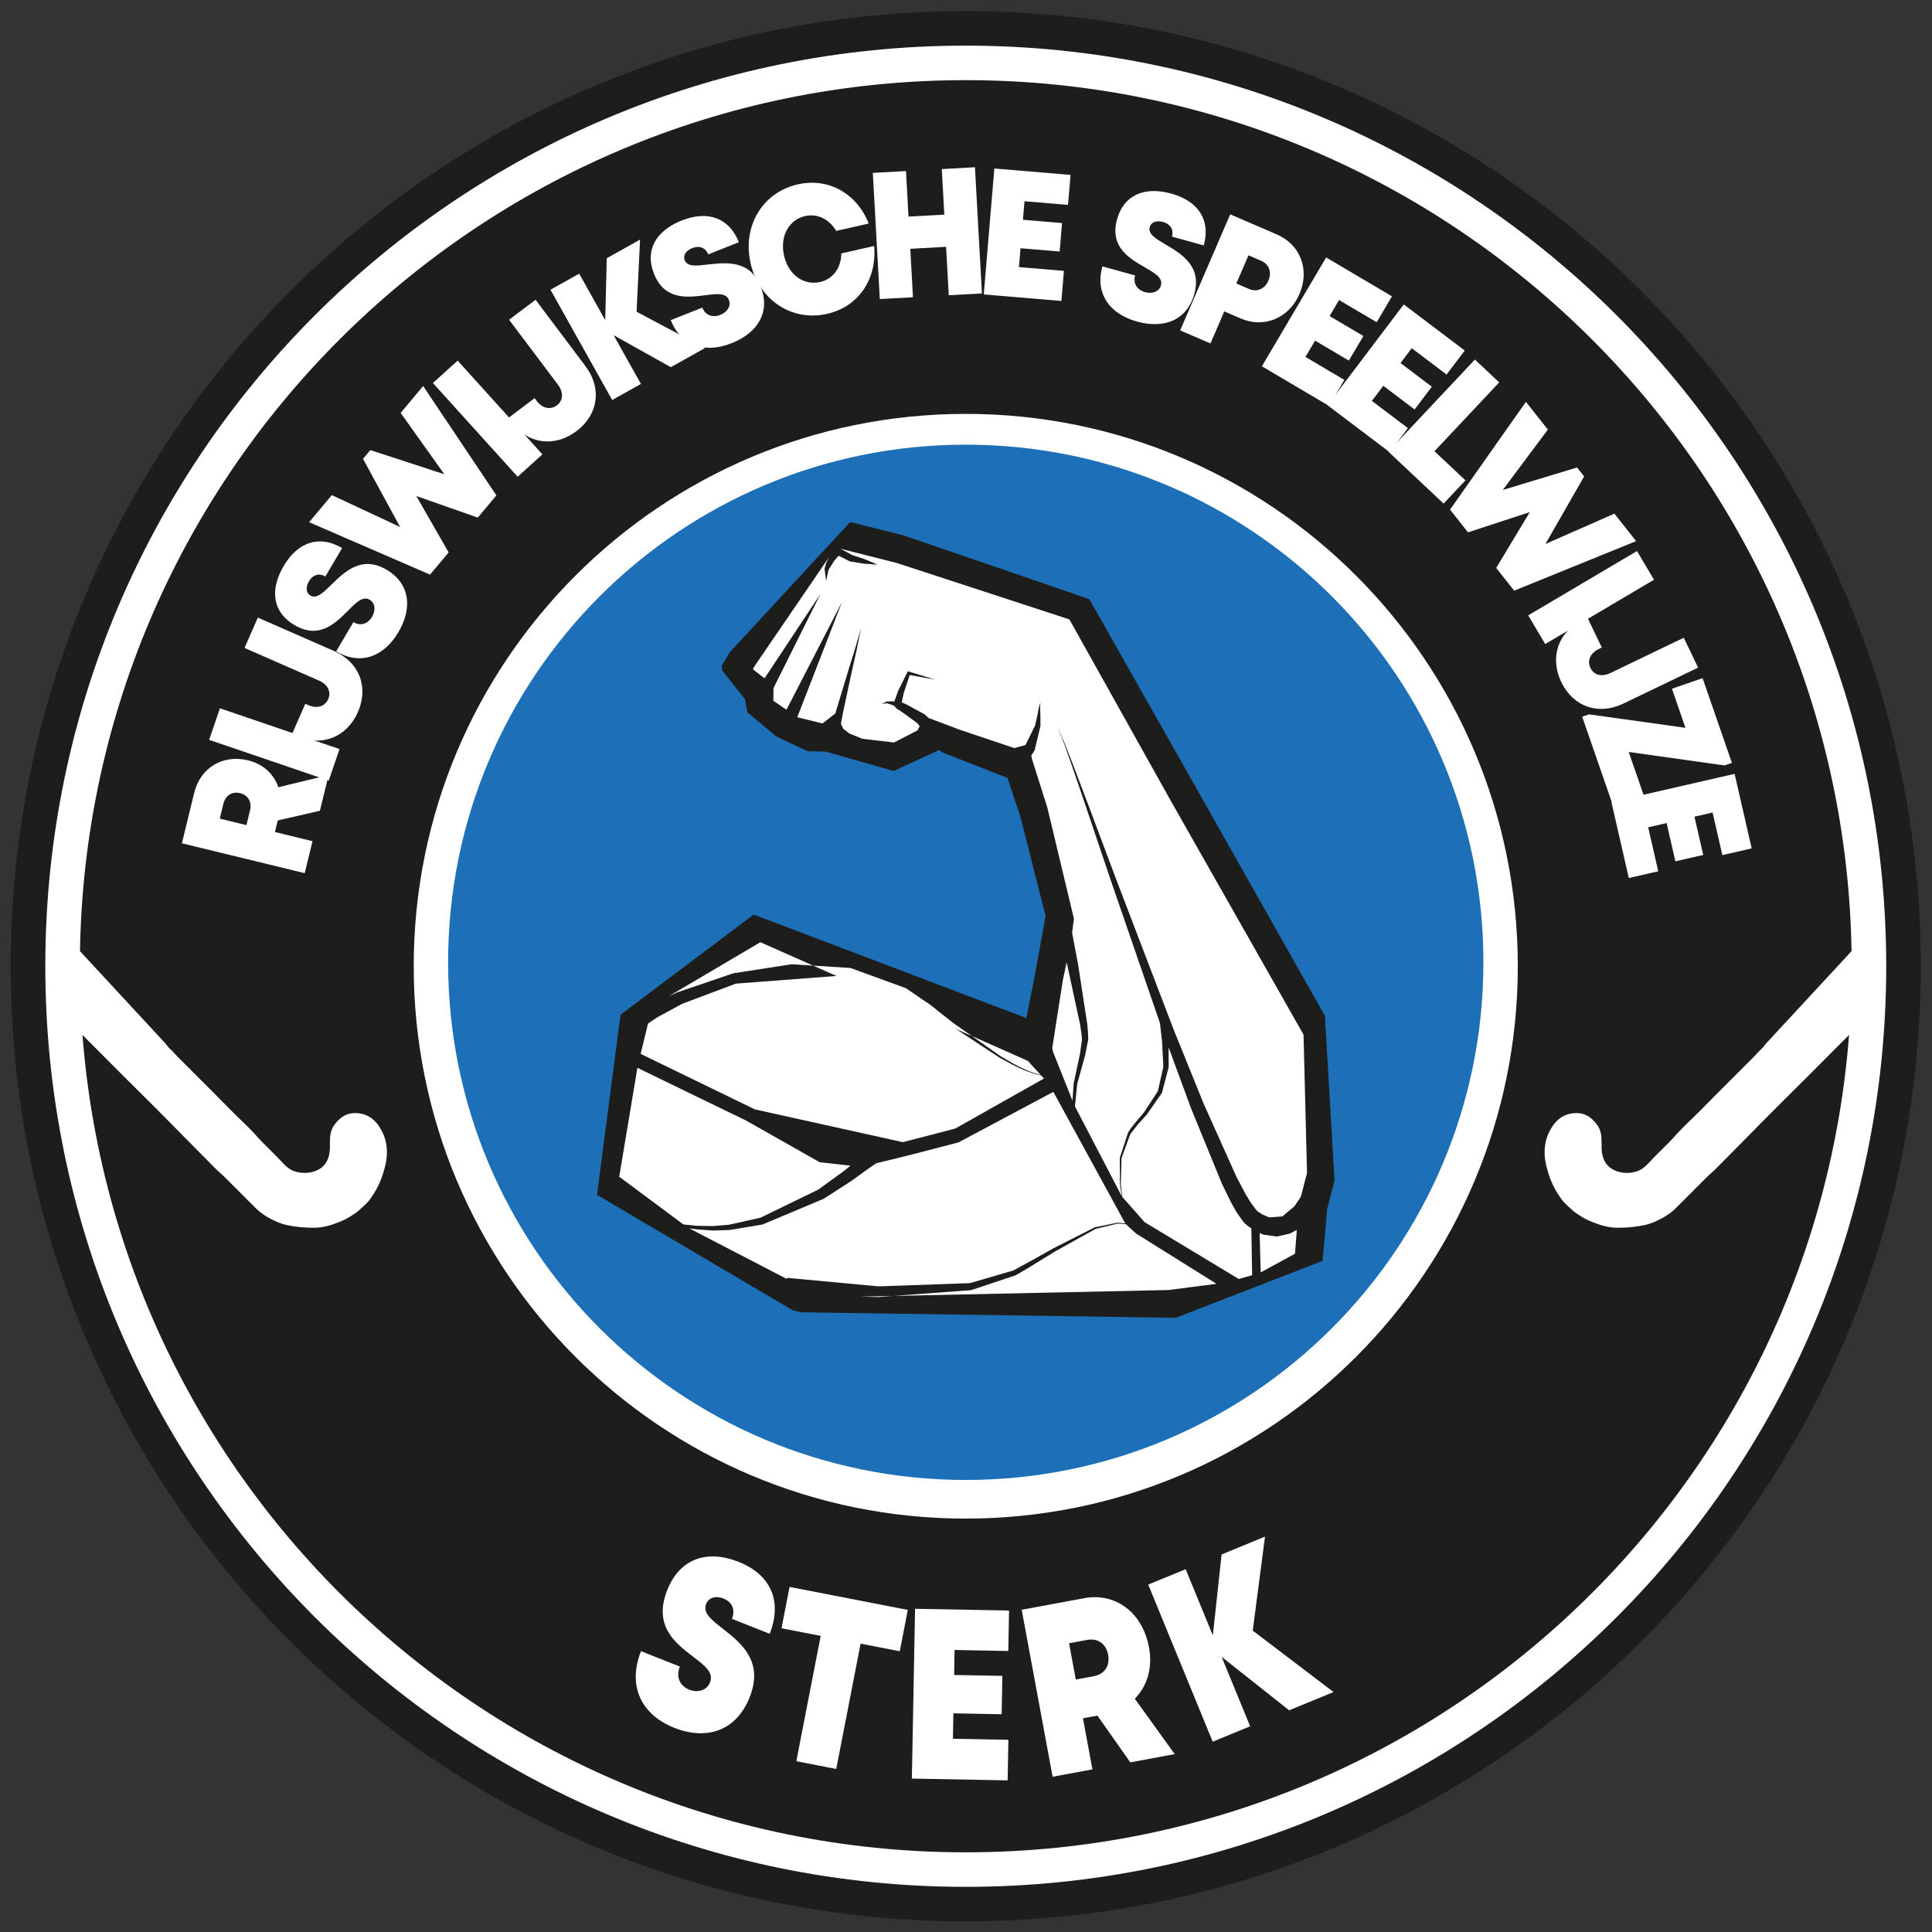 <?xml version="1.0" encoding="UTF-8" standalone="no"?>
<svg
   xmlns:dc="http://purl.org/dc/elements/1.1/"
   xmlns:cc="http://creativecommons.org/ns#"
   xmlns:rdf="http://www.w3.org/1999/02/22-rdf-syntax-ns#"
   xmlns:svg="http://www.w3.org/2000/svg"
   xmlns="http://www.w3.org/2000/svg"
   xmlns:sodipodi="http://sodipodi.sourceforge.net/DTD/sodipodi-0.dtd"
   xmlns:inkscape="http://www.inkscape.org/namespaces/inkscape"
   version="1.1"
   id="svg2"
   xml:space="preserve"
   width="944.881"
   height="944.881"
   viewBox="0 0 944.881 944.881"
   sodipodi:docname="Sterk.ai"><rect x="0" y="0" width="944.881" height="944.881" fill="#333333" stroke="none"/><defs
     id="defs6"><clipPath
       clipPathUnits="userSpaceOnUse"
       id="clipPath18"><path
         d="M 0,708.661 H 708.661 V 0 H 0 Z"
         id="path16" /></clipPath></defs><sodipodi:namedview
     pagecolor="#ffffff"
     bordercolor="#666666"
     borderopacity="1"
     objecttolerance="10"
     gridtolerance="10"
     guidetolerance="10"
     inkscape:pageopacity="0"
     inkscape:pageshadow="2"
     inkscape:window-width="640"
     inkscape:window-height="480"
     id="namedview4" /><g
     id="g10"
     inkscape:groupmode="layer"
     inkscape:label="Sterk"
     transform="matrix(1.333,0,0,-1.333,0,944.881)"><g
       id="g12"><g
         id="g14"
         clip-path="url(#clipPath18)"><g
           id="g20"
           transform="translate(694.488,354.331)"><path
             d="m 0,0 c 0,-187.95 -152.294,-340.312 -340.158,-340.312 -187.863,0 -340.157,152.362 -340.157,340.312 0,187.949 152.294,340.312 340.157,340.312 C -152.294,340.312 0,187.949 0,0"
             style="fill:#ffffff;fill-opacity:1;fill-rule:nonzero;stroke:none"
             id="path22" /></g><g
           id="g24"
           transform="translate(354.331,692.096)"><path
             d="m 0,0 c -186.512,0 -337.709,-151.223 -337.709,-337.765 0,-186.542 151.197,-337.765 337.709,-337.765 186.512,0 337.709,151.223 337.709,337.765 C 337.709,-151.223 186.512,0 0,0 m 350.404,-337.765 c 0,-193.537 -156.881,-350.431 -350.404,-350.431 -193.522,0 -350.403,156.894 -350.403,350.431 0,193.538 156.881,350.431 350.403,350.431 193.523,0 350.404,-156.893 350.404,-350.431"
             style="fill:#1d1d1b;fill-opacity:1;fill-rule:nonzero;stroke:none"
             id="path26" /></g><g
           id="g28"
           transform="translate(354.331,556.986)"><path
             d="m 0,0 c -111.86,0 -202.54,-90.731 -202.54,-202.655 0,-111.923 90.68,-202.655 202.54,-202.655 111.86,0 202.541,90.732 202.541,202.655 C 202.541,-90.731 111.86,0 0,0 m 325.034,-202.655 c 0,-179.546 -145.523,-325.098 -325.034,-325.098 -179.511,0 -325.034,145.552 -325.034,325.098 0,179.547 145.523,325.098 325.034,325.098 179.511,0 325.034,-145.551 325.034,-325.098"
             style="fill:#1d1d1b;fill-opacity:1;fill-rule:nonzero;stroke:none"
             id="path30" /></g><g
           id="g32"
           transform="translate(235.182,103.03)"><path
             d="m 0,0 14.244,-5.641 c -1.639,-4.136 0.325,-7.245 3.473,-8.492 2.892,-1.144 6.358,-0.46 7.611,2.704 1.44,3.634 -2.045,6.232 -6.285,9.457 -6.42,4.951 -14.65,11.177 -9.428,24.365 4.518,11.406 14.358,15.069 26.175,10.39 12.015,-4.758 16.081,-14.615 11.414,-26.4 l -13.847,5.482 c 1.452,3.664 -0.23,6.317 -3.092,7.45 -2.46,0.974 -5.31,0.679 -6.381,-2.024 C 22.58,14 25.927,11.416 30.103,8.177 36.607,3.057 45.125,-3.611 39.885,-16.839 34.875,-29.489 23.863,-32.726 12.225,-28.117 -0.041,-23.26 -5,-12.626 0,0"
             style="fill:#ffffff;fill-opacity:1;fill-rule:nonzero;stroke:none"
             id="path34" /></g><g
           id="g36"
           transform="translate(330.123,103.002)"><path
             d="m 0,0 -14.374,2.793 -8.939,-45.981 -14.642,2.846 8.939,45.982 -14.375,2.794 2.95,15.169 43.39,-8.435 z"
             style="fill:#ffffff;fill-opacity:1;fill-rule:nonzero;stroke:none"
             id="path38" /></g><g
           id="g40"
           transform="translate(369.975,70.515)"><path
             d="m 0,0 -0.281,-14.886 -35.139,0.662 1.176,62.293 34.486,-0.65 -0.279,-14.834 -19.704,0.371 -0.173,-9.172 L -2.212,23.452 -2.478,9.376 -20.18,9.708 -20.355,0.384 Z"
             style="fill:#ffffff;fill-opacity:1;fill-rule:nonzero;stroke:none"
             id="path42" /></g><g
           id="g44"
           transform="translate(394.699,92.631)"><path
             d="m 0,0 6.67,1.234 c 4.083,0.756 5.907,4.032 5.197,7.862 -0.709,3.828 -3.577,6.196 -7.66,5.44 l -6.67,-1.235 z M 7.928,-13.236 2.632,-14.217 6.103,-32.959 -8.502,-35.664 -19.846,25.593 3.131,29.848 C 14.56,31.963 24.486,24.624 26.857,11.818 28.25,4.302 26.213,-2.446 21.647,-7.039 l 14.652,-20.328 -16.301,-3.02 z"
             style="fill:#ffffff;fill-opacity:1;fill-rule:nonzero;stroke:none"
             id="path46" /></g><g
           id="g48"
           transform="translate(472.973,81.342)"><path
             d="m 0,0 -24.756,19.592 10.453,-25.464 -13.74,-5.642 -23.658,57.637 13.739,5.641 9.973,-24.295 3.21,29.707 15.931,6.542 -4.509,-34.476 29.658,-22.549 z"
             style="fill:#ffffff;fill-opacity:1;fill-rule:nonzero;stroke:none"
             id="path50" /></g><g
           id="g52"
           transform="translate(686.499,337.24)"><path
             d="m 0,0 c 0,0 -19.77,-19.831 -23.023,-23.086 -3.944,-3.942 -7.667,-7.605 -11.45,-11.387 -7.574,-7.575 -15.184,-15.429 -22.712,-22.957 -0.959,-0.959 -2.04,-1.795 -2.999,-2.755 l -11.448,-11.448 c -1.898,-1.898 -4.127,-3.332 -6.795,-4.591 -1.32,-0.624 -2.685,-1.181 -4.163,-1.53 -3.253,-0.77 -6.806,-1.102 -10.347,-1.102 -3.58,0 -6.538,0.994 -9.304,2.082 -1.241,0.487 -2.684,1.127 -3.858,1.896 -1.168,0.77 -2.419,1.481 -3.366,2.327 -1.054,0.941 -2.008,1.824 -2.937,2.755 -0.994,0.993 -1.645,2.025 -2.45,3.245 -1.468,2.222 -2.653,4.759 -3.612,7.836 -0.901,2.89 -1.694,6.341 -1.163,10.039 0.237,1.654 0.669,3.149 1.286,4.47 1.709,3.663 4.441,7.146 9.672,7.407 3.845,0.192 6.019,-1.685 7.714,-3.734 0.957,-1.156 1.535,-2.338 1.836,-3.857 0.318,-1.613 0.175,-3.422 0.246,-5.449 0.124,-3.612 1.501,-6.09 3.917,-7.529 2.331,-1.389 5.842,-1.883 9.183,-0.735 2.668,0.916 4.385,3.345 6.245,5.204 1.892,1.892 4.01,4.009 5.693,5.693 0.967,0.968 1.838,2.003 2.753,3 2.682,2.917 5.782,5.667 8.572,8.509 4.266,4.345 8.567,8.655 12.876,12.957 2.212,2.208 4.427,4.414 6.639,6.622 0.824,0.822 1.592,1.852 2.474,2.595 0.998,0.839 1.999,2.299 1.999,2.299 l 37.726,40.746 z"
             style="fill:#ffffff;fill-opacity:1;fill-rule:evenodd;stroke:none"
             id="path54" /></g><g
           id="g56"
           transform="translate(22.162,337.24)"><path
             d="m 0,0 c 0,0 19.77,-19.831 23.024,-23.086 3.943,-3.942 7.666,-7.605 11.449,-11.387 7.574,-7.575 15.185,-15.429 22.712,-22.957 0.959,-0.959 2.04,-1.795 2.999,-2.755 3.748,-3.748 7.607,-7.606 11.448,-11.448 1.898,-1.898 4.127,-3.332 6.795,-4.591 1.321,-0.624 2.686,-1.181 4.163,-1.53 3.253,-0.77 6.806,-1.102 10.347,-1.102 3.58,0 6.538,0.994 9.304,2.082 1.241,0.487 2.684,1.127 3.858,1.896 1.168,0.77 2.419,1.481 3.366,2.327 1.054,0.941 2.008,1.824 2.938,2.755 0.994,0.993 1.644,2.025 2.449,3.245 1.468,2.222 2.653,4.759 3.612,7.836 0.901,2.89 1.695,6.341 1.163,10.039 -0.237,1.654 -0.669,3.149 -1.286,4.47 -1.709,3.663 -4.441,7.146 -9.672,7.407 -3.844,0.192 -6.018,-1.685 -7.713,-3.734 -0.957,-1.156 -1.536,-2.338 -1.837,-3.857 -0.318,-1.613 -0.175,-3.422 -0.245,-5.449 -0.125,-3.612 -1.501,-6.09 -3.918,-7.529 -2.331,-1.389 -5.842,-1.883 -9.183,-0.735 -2.668,0.916 -4.385,3.345 -6.245,5.204 -1.892,1.892 -4.01,4.009 -5.693,5.693 -0.967,0.968 -1.837,2.003 -2.753,3 -2.682,2.917 -5.782,5.667 -8.572,8.509 -4.265,4.345 -8.566,8.655 -12.876,12.957 -2.212,2.208 -4.426,4.414 -6.639,6.622 -0.824,0.822 -1.591,1.852 -2.474,2.595 -0.998,0.839 -1.999,2.299 -1.999,2.299 L 0.796,29.522 Z"
             style="fill:#ffffff;fill-opacity:1;fill-rule:evenodd;stroke:none"
             id="path58" /></g><g
           id="g60"
           transform="translate(90.413,406.111)"><path
             d="M 0,0 1.306,5.36 C 2.104,8.642 0.475,11.037 -2.342,11.723 -5.157,12.407 -7.679,11.021 -8.478,7.74 L -9.782,2.38 Z m 11.491,1.712 -1.035,-4.255 13.785,-3.353 -2.857,-11.736 -45.054,10.959 4.495,18.463 c 2.237,9.183 10.383,14.252 19.801,11.961 5.529,-1.345 9.437,-5 11.078,-9.855 L 30.148,18.367 26.96,5.27 Z"
             style="fill:#ffffff;fill-opacity:1;fill-rule:nonzero;stroke:none"
             id="path62" /></g><g
           id="g64"
           transform="translate(76.734,437.39)"><path
             d="M 0,0 3.951,11.584 47.828,-3.381 43.879,-14.964 Z"
             style="fill:#ffffff;fill-opacity:1;fill-rule:nonzero;stroke:none"
             id="path66" /></g><g
           id="g68"
           transform="translate(108.799,438.744)"><path
             d="m 0,0 -1.674,0.732 4.885,11.143 1.076,-0.472 c 3.25,-1.424 6.139,-0.528 7.342,2.216 1.146,2.612 -0.117,5.329 -3.402,6.77 l -27.311,11.972 4.885,11.142 27.908,-12.234 C 22.912,27.234 26.596,18.15 22.518,8.847 18.467,-0.392 9.229,-4.046 0,0"
             style="fill:#ffffff;fill-opacity:1;fill-rule:nonzero;stroke:none"
             id="path70" /></g><g
           id="g72"
           transform="translate(123.327,469.844)"><path
             d="m 0,0 6.323,10.736 c 2.854,-1.68 5.469,-0.417 6.866,1.957 1.285,2.18 1.284,4.985 -0.899,6.27 -2.506,1.475 -4.964,-1.037 -8.003,-4.09 -4.651,-4.615 -10.526,-10.544 -19.62,-5.187 -7.867,4.633 -9.154,12.754 -3.908,21.663 5.334,9.057 13.309,11.355 21.437,6.567 L -3.951,27.479 c -2.527,1.488 -4.76,0.405 -6.03,-1.752 -1.092,-1.855 -1.292,-4.136 0.572,-5.235 2.269,-1.336 4.697,1.07 7.737,4.07 4.792,4.667 11.038,10.781 20.159,5.407 8.725,-5.139 9.52,-14.147 4.354,-22.92 C 17.396,-2.197 8.708,-5.129 0,0"
             style="fill:#ffffff;fill-opacity:1;fill-rule:nonzero;stroke:none"
             id="path74" /></g><g
           id="g76"
           transform="translate(155.254,567.209)"><path
             d="m 0,0 26.867,-40.122 -6.824,-8.152 -22.558,7.915 11.863,-20.688 -6.827,-8.151 -44.357,19.233 8.326,9.944 25.053,-11.698 -13.607,25.012 2.683,3.204 27.152,-8.866 -16.029,22.509 z"
             style="fill:#ffffff;fill-opacity:1;fill-rule:nonzero;stroke:none"
             id="path78" /></g><g
           id="g80"
           transform="translate(158.828,568.316)"><path
             d="m 0,0 9.078,8.209 31.094,-34.394 -9.08,-8.208 z"
             style="fill:#ffffff;fill-opacity:1;fill-rule:nonzero;stroke:none"
             id="path82" /></g><g
           id="g84"
           transform="translate(187.525,553.979)"><path
             d="M 0,0 -1.098,1.459 8.625,8.771 9.33,7.834 c 2.133,-2.837 5.09,-3.473 7.484,-1.671 2.281,1.714 2.512,4.701 0.357,7.567 L -0.75,37.559 8.973,44.871 27.285,20.521 C 33.324,12.492 32.078,2.77 23.959,-3.337 15.898,-9.399 6.057,-8.052 0,0"
             style="fill:#ffffff;fill-opacity:1;fill-rule:nonzero;stroke:none"
             id="path86" /></g><g
           id="g88"
           transform="translate(246.118,574.116)"><path
             d="m 0,0 -20.974,11.733 10.004,-17.875 -10.537,-5.9 -22.644,40.461 10.537,5.899 9.545,-17.054 0.566,22.715 12.219,6.842 -1.279,-26.456 25.066,-13.364 z"
             style="fill:#ffffff;fill-opacity:1;fill-rule:nonzero;stroke:none"
             id="path90" /></g><g
           id="g92"
           transform="translate(246.092,591.381)"><path
             d="m 0,0 11.581,4.596 c 1.222,-3.078 4.064,-3.686 6.622,-2.67 2.352,0.933 4.072,3.147 3.138,5.502 -1.073,2.704 -4.557,2.228 -8.83,1.683 C 6.006,8.322 -2.271,7.247 -6.166,17.06 c -3.369,8.487 0.596,15.688 10.204,19.502 9.77,3.876 17.478,0.795 20.959,-7.973 L 13.738,24.121 c -1.082,2.726 -3.509,3.241 -5.837,2.318 -2,-0.793 -3.557,-2.472 -2.758,-4.484 0.971,-2.448 4.365,-2.038 8.606,-1.536 6.647,0.744 15.331,1.736 19.239,-8.106 C 36.725,2.901 31.826,-4.699 22.363,-8.454 12.39,-12.412 3.73,-9.394 0,0"
             style="fill:#ffffff;fill-opacity:1;fill-rule:nonzero;stroke:none"
             id="path94" /></g><g
           id="g96"
           transform="translate(303.514,593.698)"><path
             d="m 0,0 c -13.01,-2.955 -25.043,5.026 -28.116,18.551 -3.091,13.599 4.311,25.994 17.321,28.949 11.203,2.545 21.657,-3.306 26,-14.375 L 3.273,30.414 c -2.521,4.304 -6.898,6.476 -11.397,5.454 -6.054,-1.375 -9.323,-7.531 -7.731,-14.532 1.584,-6.974 7.177,-11.039 13.23,-9.664 4.742,1.077 7.729,5.193 7.784,10.489 l 12.044,2.736 C 18.28,12.64 11.386,2.587 0,0.001 Z"
             style="fill:#ffffff;fill-opacity:1;fill-rule:nonzero;stroke:none"
             id="path98" /></g><g
           id="g100"
           transform="translate(357.701,647.477)"><path
             d="m 0,0 2.563,-46.292 -12.165,-0.674 -0.984,17.771 -13.135,-0.728 0.984,-17.77 -12.165,-0.674 -2.564,46.292 12.165,0.674 0.925,-16.702 13.136,0.728 -0.926,16.701 z"
             style="fill:#ffffff;fill-opacity:1;fill-rule:nonzero;stroke:none"
             id="path102" /></g><g
           id="g104"
           transform="translate(390.343,609.455)"><path
             d="M 0,0 -0.929,-11.042 -29.41,-8.646 -25.522,37.561 2.431,35.209 1.505,24.205 -14.466,25.549 -15.038,18.746 -0.69,17.539 -1.568,7.098 -15.917,8.305 -16.499,1.387 Z"
             style="fill:#ffffff;fill-opacity:1;fill-rule:nonzero;stroke:none"
             id="path106" /></g><g
           id="g108"
           transform="translate(404.456,611.106)"><path
             d="m 0,0 12.006,-3.333 c -0.887,-3.191 1.011,-5.392 3.663,-6.128 2.437,-0.677 5.147,0.049 5.825,2.489 0.778,2.803 -2.284,4.529 -6.018,6.675 C 9.815,3.004 2.57,7.146 5.396,17.318 7.841,26.117 15.353,29.46 25.313,26.695 35.441,23.883 39.722,16.772 37.196,7.682 l -11.672,3.24 c 0.786,2.826 -0.837,4.704 -3.25,5.373 -2.074,0.576 -4.329,0.179 -4.908,-1.906 -0.705,-2.538 2.246,-4.261 5.93,-6.423 C 29.042,4.543 36.562,0.089 33.728,-10.113 31.017,-19.872 22.521,-22.969 12.711,-20.245 2.371,-17.375 -2.705,-9.739 0,0"
             style="fill:#ffffff;fill-opacity:1;fill-rule:nonzero;stroke:none"
             id="path110" /></g><g
           id="g112"
           transform="translate(465.364,605.881)"><path
             d="M 0,0 C 1.306,3.026 0.304,5.996 -2.616,7.255 L -7.31,9.279 -11.767,-1.054 -7.071,-3.077 C -4.152,-4.336 -1.306,-3.025 0,0 m 11.412,-4.889 c -3.85,-8.928 -13.014,-12.693 -21.571,-9.004 l -6.024,2.598 -5.071,-11.759 -11.116,4.792 18.361,42.575 17.141,-7.389 c 8.556,-3.69 12.131,-12.885 8.28,-21.813"
             style="fill:#ffffff;fill-opacity:1;fill-rule:nonzero;stroke:none"
             id="path114" /></g><g
           id="g116"
           transform="translate(493.221,569.463)"><path
             d="M 0,0 -5.633,-9.541 -30.243,4.992 -6.67,44.918 17.483,30.654 11.869,21.146 -1.93,29.296 -5.4,23.418 6.997,16.096 1.67,7.074 -10.728,14.396 -14.256,8.419 Z"
             style="fill:#ffffff;fill-opacity:1;fill-rule:nonzero;stroke:none"
             id="path118" /></g><g
           id="g120"
           transform="translate(516.544,551.765)"><path
             d="M 0,0 -6.683,-8.836 -29.481,8.398 -1.519,45.377 20.858,28.461 14.199,19.655 1.415,29.319 -2.702,23.876 8.783,15.192 2.464,6.837 -9.021,15.52 -13.208,9.983 Z"
             style="fill:#ffffff;fill-opacity:1;fill-rule:nonzero;stroke:none"
             id="path122" /></g><g
           id="g124"
           transform="translate(537.664,532.594)"><path
             d="M 0,0 -8.015,-8.521 -28.295,10.553 3.471,44.326 12.385,35.942 -11.367,10.689 Z"
             style="fill:#ffffff;fill-opacity:1;fill-rule:nonzero;stroke:none"
             id="path126" /></g><g
           id="g128"
           transform="translate(600.288,510.305)"><path
             d="m 0,0 -44.747,-18.177 -6.598,8.336 12.33,20.484 -22.668,-7.422 -6.597,8.335 27.842,39.536 8.048,-10.168 -16.543,-22.161 27.256,8.255 2.594,-3.278 -14.194,-24.79 25.296,11.133 z"
             style="fill:#ffffff;fill-opacity:1;fill-rule:nonzero;stroke:none"
             id="path130" /></g><g
           id="g132"
           transform="translate(600.611,506.668)"><path
             d="m 0,0 6.229,-10.534 -39.916,-23.595 -6.228,10.534 z"
             style="fill:#ffffff;fill-opacity:1;fill-rule:nonzero;stroke:none"
             id="path134" /></g><g
           id="g136"
           transform="translate(580.769,481.443)"><path
             d="m 0,0 1.645,0.793 5.277,-10.961 -1.059,-0.51 c -3.197,-1.539 -4.397,-4.315 -3.097,-7.015 1.236,-2.571 4.121,-3.38 7.353,-1.825 L 36.982,-6.584 42.258,-17.545 14.807,-30.762 C 5.754,-35.12 -3.539,-32.003 -7.944,-22.85 -12.318,-13.762 -9.078,-4.37 0,0"
             style="fill:#ffffff;fill-opacity:1;fill-rule:nonzero;stroke:none"
             id="path138" /></g><g
           id="g140"
           transform="translate(603.098,416.965)"><path
             d="m 0,0 -11.239,-3.891 -11.357,32.803 2.51,0.87 35.378,-4.944 -4.966,14.345 11.24,3.89 10.763,-31.086 -2.727,-0.944 -35.135,4.938 z"
             style="fill:#ffffff;fill-opacity:1;fill-rule:nonzero;stroke:none"
             id="path142" /></g><g
           id="g144"
           transform="translate(608.404,389.171)"><path
             d="M 0,0 -10.799,-2.476 -17.186,25.386 28.007,35.746 34.273,8.401 23.512,5.934 19.932,21.558 13.277,20.032 16.494,5.996 6.283,3.654 3.065,17.69 -3.699,16.14 Z"
             style="fill:#ffffff;fill-opacity:1;fill-rule:nonzero;stroke:none"
             id="path146" /></g><g
           id="g148"
           transform="translate(544.252,355.773)"><path
             d="m 0,0 c 0,-104.891 -85.03,-189.921 -189.921,-189.921 -104.891,0 -189.921,85.03 -189.921,189.921 0,104.891 85.03,189.921 189.921,189.921 C -85.03,189.921 0,104.891 0,0"
             style="fill:#1d70b8;fill-opacity:1;fill-rule:nonzero;stroke:none"
             id="path150" /></g><g
           id="g152"
           transform="translate(486.165,256.412)"><path
             d="m 0,0 0.764,8.889 2.693,10.5 -3.516,60.31 -47.243,83.655 -39.192,69.258 -68.26,23.416 -19.477,4.874 -44.264,-47.857 -1.796,-3.123 -1.079,-1.627 0.252,-1.936 8.229,-10.421 0.917,-4.83 10.619,-8.877 11.436,-5.417 6.83,-0.174 24.812,-7.099 16.653,7.706 1.187,-0.876 23.903,-9.35 4.782,-14.375 9.204,-36.313 -3.905,-21.525 -3.142,-15.906 -100.053,37.98 -48.696,-36.639 -0.298,-1.199 -8.486,-65.007 71.812,-42.346 3.022,-0.733 137.499,-2.024 53.855,20.883 z"
             style="fill:#1d1d1b;fill-opacity:1;fill-rule:nonzero;stroke:none"
             id="path154" /></g><g
           id="g156"
           transform="translate(384.272,412.499)"><path
             d="m 0,0 -5.655,17.897 -0.255,1.236 1.214,1.841 2.17,9.007 -0.045,4.394 -0.1,2.161 0.113,2.132 -0.6,-2.095 -0.39,-2.133 -0.915,-4.166 -3.473,-7.101 -0.205,-0.211 -3.992,-1.084 -20.18,6.786 -10.852,4.104 -0.151,-0.052 -1.772,1.575 -6.858,3.716 -0.702,0.297 0.013,0.03 -0.187,0.045 -0.593,0.27 0.014,0.182 0.738,3.369 2.163,6.48 9.342,-1.685 -9.588,2.922 -0.425,0.13 -0.246,-0.456 -3.301,-6.647 -1.335,-3.656 -0.068,-0.326 -0.679,0.065 -2.114,-0.055 -1.857,-0.903 1.855,0.25 1.833,-0.565 1.058,-0.485 0.324,-0.528 0.623,-0.536 1.69,-1.051 5.542,-4.042 1.008,-1.157 -0.801,-1.585 -8.633,-4.446 -11.679,1.368 -1.685,0.726 -2.937,1.16 -2.287,1.763 -0.88,1.776 0.02,0.138 0.701,3.877 3.337,15.554 1.742,7.777 1.572,7.817 -2.206,-7.65 -2.376,-7.605 -4.622,-15.286 -0.203,-0.764 -4.746,-3.662 -9.243,2.275 16.436,42.318 -20.401,-39.57 -4.802,3.308 0.045,4.641 17.262,34.593 -20.527,-30.993 -0.985,0.726 -3.336,2.622 0.552,0.976 27.906,40.848 -0.445,-0.66 -1.049,-2.08 -0.646,-2.245 0.581,-4.498 0.869,4.072 2.142,3.425 1.328,1.489 0.273,0.26 0.08,-0.035 3.781,-1.901 0.203,-0.1 0.111,-0.022 5.006,-0.813 5.111,-0.372 -4.716,2.004 -4.606,1.498 -3.821,2.072 -0.595,0.245 -0.056,0.017 0.074,0.021 20.832,-5.276 63.232,-20.671 37.283,-66.693 48.627,-85.663 1.276,-50.754 -2.238,-8.67 -2.377,-3.553 -4.419,-3.702 -4.894,-0.358 -2.612,1.161 -1.289,0.861 -0.279,0.207 -0.172,0.146 -0.438,0.441 -1.919,2.587 -1.829,3.017 -3.398,6.41 -12.077,26.914 -11.117,27.478 -21.198,55.44 -10.421,27.802 -5.267,13.883 -2.7,6.916 -2.931,6.818 2.701,-6.906 2.468,-6.998 4.802,-14.045 9.492,-28.131 18.158,-52.728 0.775,-6.699 0.467,-9.358 -2.008,-8.891 -5.083,-7.796 -3.064,-3.607 -1.516,-1.905 -0.376,-0.478 -0.317,-0.521 -0.631,-1.042 -2.983,-9.141 0.055,-9.559 0.596,-4.388 -17.116,32.846 0.833,8.209 2.925,10.582 1.127,5.693 -0.1,2.861 -0.252,2.796 -3.381,21.958 -2.184,11.611 0.669,5.116 z"
             style="fill:#ffffff;fill-opacity:1;fill-rule:nonzero;stroke:none"
             id="path158" /></g><g
           id="g160"
           transform="translate(454.484,239.59)"><path
             d="m 0,0 -34.534,20.842 -8.249,9.345 -0.481,4.721 0.267,9.437 3.177,8.732 2.841,3.674 3.224,3.545 5.556,7.932 2.49,9.479 -0.004,7.228 8.25,-22.415 11.319,-27.64 3.331,-6.818 1.91,-3.396 2.398,-3.44 0.837,-0.905 0.52,-0.47 L 3.305,19.486 4.631,18.537 4.91,1.375 Z"
             style="fill:#ffffff;fill-opacity:1;fill-rule:nonzero;stroke:none"
             id="path162" /></g><g
           id="g164"
           transform="translate(237.661,332.946)"><path
             d="m 0,0 0.086,0.349 3.451,2.338 9.161,4.952 19.645,7.37 41.575,3.167 19.852,-6.562 8.863,-5.666 8.597,-6.374 17.885,-11.758 4.709,-2.55 2.404,-1.18 2.459,-1.066 2.521,-0.908 2.592,-0.68 0.492,-0.07 1.066,-1.167 -32.513,-18.352 -19.264,-5.004 -54.287,12.032 -41.903,20.361 z"
             style="fill:#ffffff;fill-opacity:1;fill-rule:nonzero;stroke:none"
             id="path166" /></g><g
           id="g168"
           transform="translate(386.403,322.784)"><path
             d="M 0,0 -0.35,1.514 3.526,26.286 4.915,32.952 5.293,31.433 9.92,9.936 10.321,7.247 10.574,4.597 9.841,-0.561 7.521,-11.432 7.083,-17.773 Z"
             style="fill:#ffffff;fill-opacity:1;fill-rule:nonzero;stroke:none"
             id="path170" /></g><g
           id="g172"
           transform="translate(278.973,363.147)"><path
             d="m 0,0 98.141,-43.542 4.675,-5.117 -0.295,0.051 -2.547,0.751 -2.475,0.977 -2.408,1.133 -2.353,1.246 -4.603,2.678 -17.439,12.243 -8.366,6.609 -8.934,6.103 -20.326,7.411 -21.63,1.371 -21.416,-3.323 -20.539,-6.999 -3.073,-1.408 z"
             style="fill:#ffffff;fill-opacity:1;fill-rule:nonzero;stroke:none"
             id="path174" /></g><g
           id="g176"
           transform="translate(233.86,317.065)"><path
             d="m 0,0 39.883,-19.362 27.008,-15.288 11.3,-1.248 -2.272,-1.841 -9.573,-6.952 -21.17,-10.29 -11.525,-2.575 -5.902,-0.516 -5.938,0.101 -4.949,0.499 -23.538,17.516 z"
             style="fill:#ffffff;fill-opacity:1;fill-rule:nonzero;stroke:none"
             id="path178" /></g><g
           id="g180"
           transform="translate(252.907,258.152)"><path
             d="m 0,0 2.649,-0.356 6.067,-0.436 6.091,0.202 12.042,2.012 22.504,9.466 10.256,6.628 4.902,3.55 2.385,1.713 1.127,0.742 0.439,0.237 0.028,0.015 -0.159,-0.019 -0.011,0.079 11.583,2.821 18.862,4.897 34.789,18.54 26.404,-48.296 -2.785,0.3 -8.347,-1.674 -15.174,-7.684 -7.395,-4.155 -7.39,-4.03 -15.918,-4.639 -33.511,-1.186 -33.591,3.124 -0.046,-0.419 z"
             style="fill:#ffffff;fill-opacity:1;fill-rule:nonzero;stroke:none"
             id="path182" /></g><g
           id="g184"
           transform="translate(430.036,235.711)"><path
             d="m 0,0 -0.489,-0.039 -0.475,-0.13 -113.349,-2.429 6.509,-0.148 34.094,2.529 16.33,5.459 3.719,2.155 3.618,2.217 7.226,4.436 14.759,8.206 8.102,1.953 3.019,-0.228 3.643,-3.38 29.575,-18.493 z"
             style="fill:#ffffff;fill-opacity:1;fill-rule:nonzero;stroke:none"
             id="path186" /></g><g
           id="g188"
           transform="translate(462.547,242.003)"><path
             d="M 0,0 -0.398,14.424 1.093,13.848 5.904,13.159 10.693,14.241 13.2,15.582 13.18,14.608 12.575,6.86 Z"
             style="fill:#ffffff;fill-opacity:1;fill-rule:nonzero;stroke:none"
             id="path190" /></g><g
           id="g192"
           transform="translate(321.416,281.927)"><path
             d="M 0,0 -0.02,-0.003 0.054,0.038 Z"
             style="fill:#1d1d1b;fill-opacity:1;fill-rule:nonzero;stroke:none"
             id="path194" /></g></g></g></g></svg>
